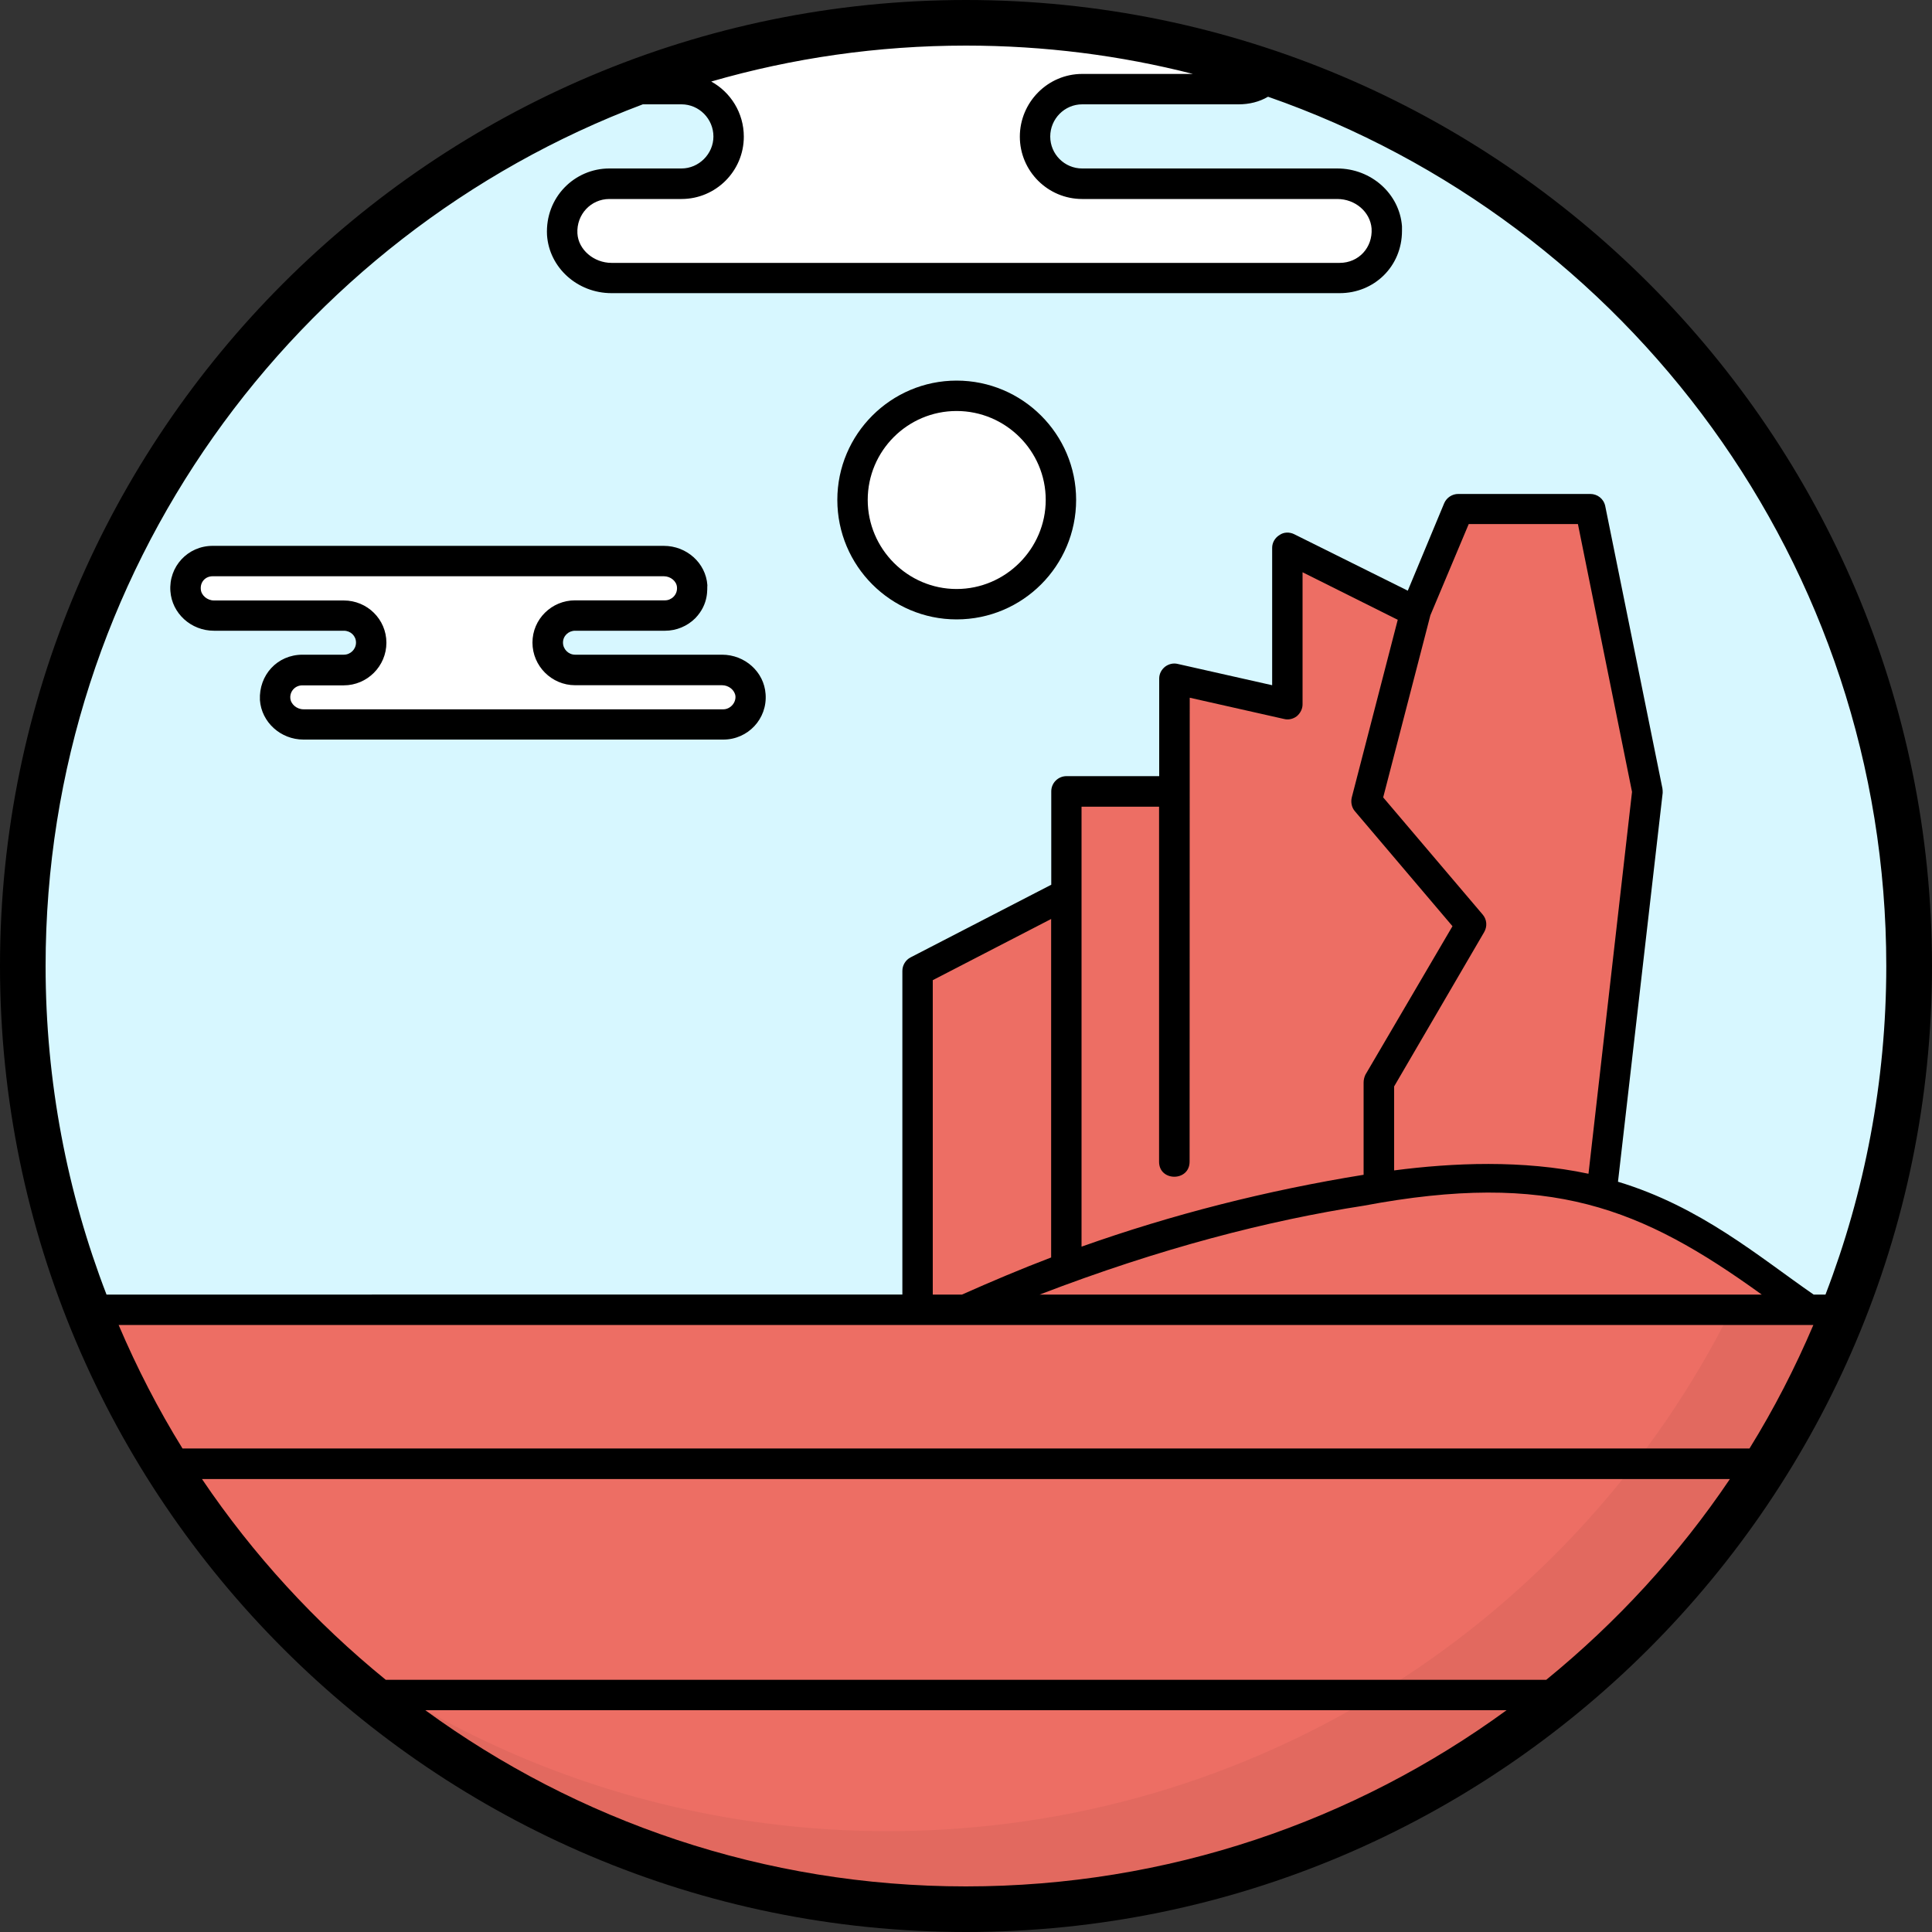 <?xml version="1.0" encoding="utf-8"?>
<!-- Generator: Adobe Illustrator 25.2.0, SVG Export Plug-In . SVG Version: 6.00 Build 0)  -->
<svg version="1.1" id="Layer_1" xmlns="http://www.w3.org/2000/svg" xmlns:xlink="http://www.w3.org/1999/xlink" x="0px" y="0px"
	 viewBox="0 0 150 150" style="enable-background:new 0 0 150 150;" xml:space="preserve">
<rect x="0" y="0" width="150" height="150" fill="#333333" stroke="none"/>
<g>
	<g>
		<path style="fill:#D7F7FF;" d="M148.23,75.01c0,40.46-32.79,73.2-73.23,73.2c-40.44,0-73.23-32.74-73.23-73.2
			c0-30.9,19.13-57.33,46.2-68.08c8.36-3.33,17.48-5.15,27.02-5.15c8.36,0,16.39,1.39,23.86,3.97
			C127.59,15.64,148.23,42.93,148.23,75.01z"/>
	</g>
	<g>
		<path style="fill:#FFFFFF;" d="M107.67,17.65c0.07,1.13-0.33,2.15-1.06,2.88c-0.66,0.66-1.58,1.06-2.6,1.06H47.49
			c-1.96,0-3.71-1.46-3.83-3.4c-0.07-1.13,0.35-2.13,1.06-2.86c0.69-0.66,1.58-1.06,2.6-1.06h5.6c2.01,0,3.66-1.65,3.66-3.66
			c0-2.03-1.65-3.68-3.66-3.68h-4.94c8.36-3.33,17.48-5.15,27.02-5.15c8.36,0,16.39,1.39,23.86,3.97c-0.02,0.05-0.05,0.07-0.09,0.12
			c-0.66,0.66-1.58,1.06-2.6,1.06H84.03c-2.03,0-3.66,1.65-3.66,3.68c0,2.01,1.63,3.66,3.66,3.66h19.8
			C105.78,14.27,107.53,15.71,107.67,17.65z"/>
	</g>
	<g>
		<polygon style="fill:#ED6E64;" points="123.45,39.51 127.91,61.43 123.45,100.35 82.81,101.7 71.24,101.7 71.24,75.38 82.81,69.4 
			82.81,61.43 91.17,61.43 91.17,52.67 99.95,54.68 99.95,42.52 109.92,47.48 113.23,39.51 		"/>
	</g>
	<g>
		<path style="fill:#ED6E64;" d="M6.81,101.69c10.67,27.25,37.18,46.53,68.2,46.53c31.02,0,57.53-19.28,68.2-46.53H6.81z"/>
	</g>
	<g style="opacity:0.05;">
		<path d="M143.2,101.7c-10.65,27.24-37.18,46.51-68.2,46.51c-21.78,0-41.36-9.52-54.78-24.61c12.94,11.55,30,18.57,48.71,18.57
			c28.65,0,53.48-16.46,65.48-40.46H143.2z"/>
	</g>
	<g>
		<path style="fill:#FFFFFF;" d="M53.74,45.51c0.05,0.65-0.19,1.23-0.61,1.65c-0.38,0.39-0.91,0.62-1.49,0.62h-7
			c-1.17,0-2.11,0.95-2.11,2.11l0,0c0,1.17,0.95,2.11,2.11,2.11h11.42c1.13,0,2.13,0.83,2.21,1.96c0.05,0.65-0.19,1.23-0.61,1.65
			c-0.38,0.39-0.91,0.62-1.49,0.62h-32.6c-1.13,0-2.13-0.84-2.2-1.97c-0.04-0.65,0.2-1.23,0.62-1.64c0.39-0.39,0.91-0.62,1.49-0.62
			h3.22c1.17,0,2.11-0.95,2.11-2.11l0,0c0-1.17-0.95-2.11-2.11-2.11H16.61c-1.13,0-2.13-0.84-2.2-1.97
			c-0.04-0.65,0.2-1.23,0.62-1.64c0.39-0.39,0.91-0.62,1.49-0.62h35.01C52.66,43.55,53.66,44.38,53.74,45.51z"/>
	</g>
	<path style="fill:#FFFFFF;" d="M82.36,38.82c0,4.47-3.62,8.09-8.09,8.09c-4.47,0-8.09-3.62-8.09-8.09c0-4.47,3.62-8.09,8.09-8.09
		C78.74,30.73,82.36,34.35,82.36,38.82z"/>
	<g>
		<g>
			<path style="fill:#ED6E64;" d="M74.93,101.7c0.07-0.03,0.14-0.06,0.2-0.09c8.87-4.04,18.64-7.06,28.82-8.88
				c6.83-1.22,14.22-1.89,20.78-0.03c6.29,1.78,10.82,5.54,15.7,9H74.93z"/>
		</g>
		<g>
			<path d="M75,0C33.66,0,0,33.64,0,75s33.66,75,75,75c41.36,0,75-33.64,75-75S116.36,0,75,0z M84.02,15.45h19.8
				c1.42,0,2.57,1.02,2.67,2.29c0.09,1.48-1,2.67-2.48,2.67H47.48c-1.37,0-2.58-1.02-2.65-2.29c-0.08-1.47,1.05-2.67,2.48-2.67h5.6
				c2.67,0,4.84-2.17,4.84-4.84c0-1.84-1.02-3.45-2.53-4.28C61.51,4.51,68.15,3.54,75,3.54c6.07,0,11.98,0.76,17.62,2.2h-8.6
				c-2.67,0-4.84,2.2-4.84,4.87C79.18,13.28,81.35,15.45,84.02,15.45z M49.91,8.1h3c1.37,0,2.48,1.13,2.48,2.5
				c0,1.35-1.13,2.48-2.48,2.48h-5.6c-2.7,0-4.99,2.24-4.84,5.17c0.17,2.53,2.36,4.51,5.01,4.51h56.53c2.68,0,4.84-2.07,4.84-4.84
				v-0.35c-0.19-2.53-2.39-4.49-5.03-4.49h-19.8c-1.37,0-2.48-1.11-2.48-2.48s1.11-2.5,2.48-2.5h12.14c0.83,0,1.61-0.19,2.29-0.59
				c27.92,9.73,48,36.31,48,67.49c0,8.98-1.68,17.6-4.72,25.51h-0.92c-4.24-2.93-8.76-6.82-15.19-8.76l3.47-30.19
				c0-0.12,0-0.24-0.02-0.35l-4.44-21.92c-0.12-0.57-0.61-0.94-1.16-0.94h-10.25c-0.47,0-0.9,0.28-1.09,0.71l-2.83,6.8l-8.83-4.39
				c-0.35-0.17-0.8-0.17-1.13,0.07c-0.35,0.21-0.57,0.59-0.57,0.99V53.2l-7.32-1.65c-0.35-0.09-0.71,0-0.99,0.21
				C90.17,51.99,90,52.32,90,52.68v7.58h-7.2c-0.64,0-1.18,0.52-1.18,1.18v7.25L70.7,74.33c-0.39,0.2-0.64,0.61-0.64,1.05v25.13
				H8.27C5.22,92.6,3.54,83.98,3.54,75C3.54,44.43,22.84,18.28,49.91,8.1z M92.36,90.19c0-2.86,0,11.71,0.01-36.02l7.32,1.65
				c0.35,0.09,0.71,0,0.99-0.21c0.28-0.24,0.45-0.57,0.45-0.92V44.43l7.39,3.69l-3.57,13.8c-0.09,0.38,0,0.78,0.24,1.06l7.58,8.93
				l-6.76,11.53c-0.09,0.19-0.14,0.4-0.14,0.61v7.16c-7.56,1.22-14.89,3.09-21.9,5.58c0-11.78,0-21.69,0-34.16h6.02v27.57
				C89.99,91.75,92.36,91.75,92.36,90.19z M80.72,100.51c9.42-3.62,17.8-5.76,25.16-6.9c14.47-2.72,21.55,0.15,30.9,6.9
				C118.11,100.51,91.45,100.51,80.72,100.51z M123.33,91.13c-5.13-1.09-10.54-0.85-15.09-0.26v-6.52l6.99-11.98
				c0.26-0.45,0.21-0.99-0.12-1.37l-7.72-9.09c0.06-0.24,3.9-15.03,3.66-14.13l2.98-7.09h8.48l4.2,20.79L123.33,91.13z M81.61,97.63
				c-2.36,0.9-4.65,1.87-6.92,2.88c-0.24,0-2.51,0-2.27,0V76.1l9.19-4.75V97.63z M140.79,102.87c-1.42,3.33-3.07,6.54-4.96,9.59
				H14.17c-1.89-3.05-3.54-6.26-4.96-9.59C29.79,102.87,127.98,102.87,140.79,102.87z M120.05,130.42H29.95
				c-5.48-4.46-10.3-9.71-14.27-15.59h118.63C130.35,120.71,125.53,125.95,120.05,130.42z M33.02,132.78h83.95
				c-11.79,8.6-26.29,13.68-41.98,13.68C59.32,146.46,44.81,141.38,33.02,132.78z"/>
			<path d="M16.61,48.97h10.09c0.52,0,0.94,0.4,0.94,0.92c0,0.52-0.43,0.94-0.94,0.94h-3.21c-1.97,0-3.4,1.59-3.31,3.52
				c0.12,1.72,1.61,3.07,3.38,3.07h32.6c1.91,0,3.43-1.61,3.28-3.54c-0.12-1.72-1.61-3.05-3.38-3.05H44.65
				c-0.52,0-0.94-0.43-0.94-0.94c0-0.52,0.43-0.92,0.94-0.92h6.99c0.87,0,1.72-0.35,2.34-0.97c1.1-1.14,0.9-2.34,0.94-2.57
				c-0.12-1.72-1.61-3.05-3.38-3.05H16.51c-1.94,0-3.42,1.62-3.28,3.52C13.35,47.62,14.83,48.97,16.61,48.97z M16.51,44.74h35.03
				c0.52,0,0.99,0.38,1.02,0.85c0.05,0.6-0.44,1.02-0.92,1.02h-6.99c-1.82,0-3.31,1.46-3.31,3.28s1.49,3.31,3.31,3.31h11.41
				c0.52,0,0.99,0.38,1.04,0.85c0.04,0.55-0.43,1.02-0.94,1.02h-32.6c-0.52,0-0.99-0.4-1.02-0.87c-0.04-0.5,0.35-0.99,0.94-0.99
				h3.21c1.82,0,3.31-1.49,3.31-3.31s-1.49-3.28-3.31-3.28H16.61c-0.52,0-0.99-0.4-1.02-0.87C15.54,45.17,15.96,44.74,16.51,44.74z"
				/>
			<path d="M74.27,48.09c5.13,0,9.28-4.16,9.28-9.28c0-5.1-4.16-9.26-9.28-9.26c-5.1,0-9.26,4.16-9.26,9.26
				C65.01,43.94,69.17,48.09,74.27,48.09z M74.27,31.91c3.8,0,6.92,3.09,6.92,6.9c0,3.8-3.12,6.92-6.92,6.92
				c-3.8,0-6.9-3.12-6.9-6.92C67.37,35.01,70.46,31.91,74.27,31.91z"/>
		</g>
	</g>
</g>
</svg>
